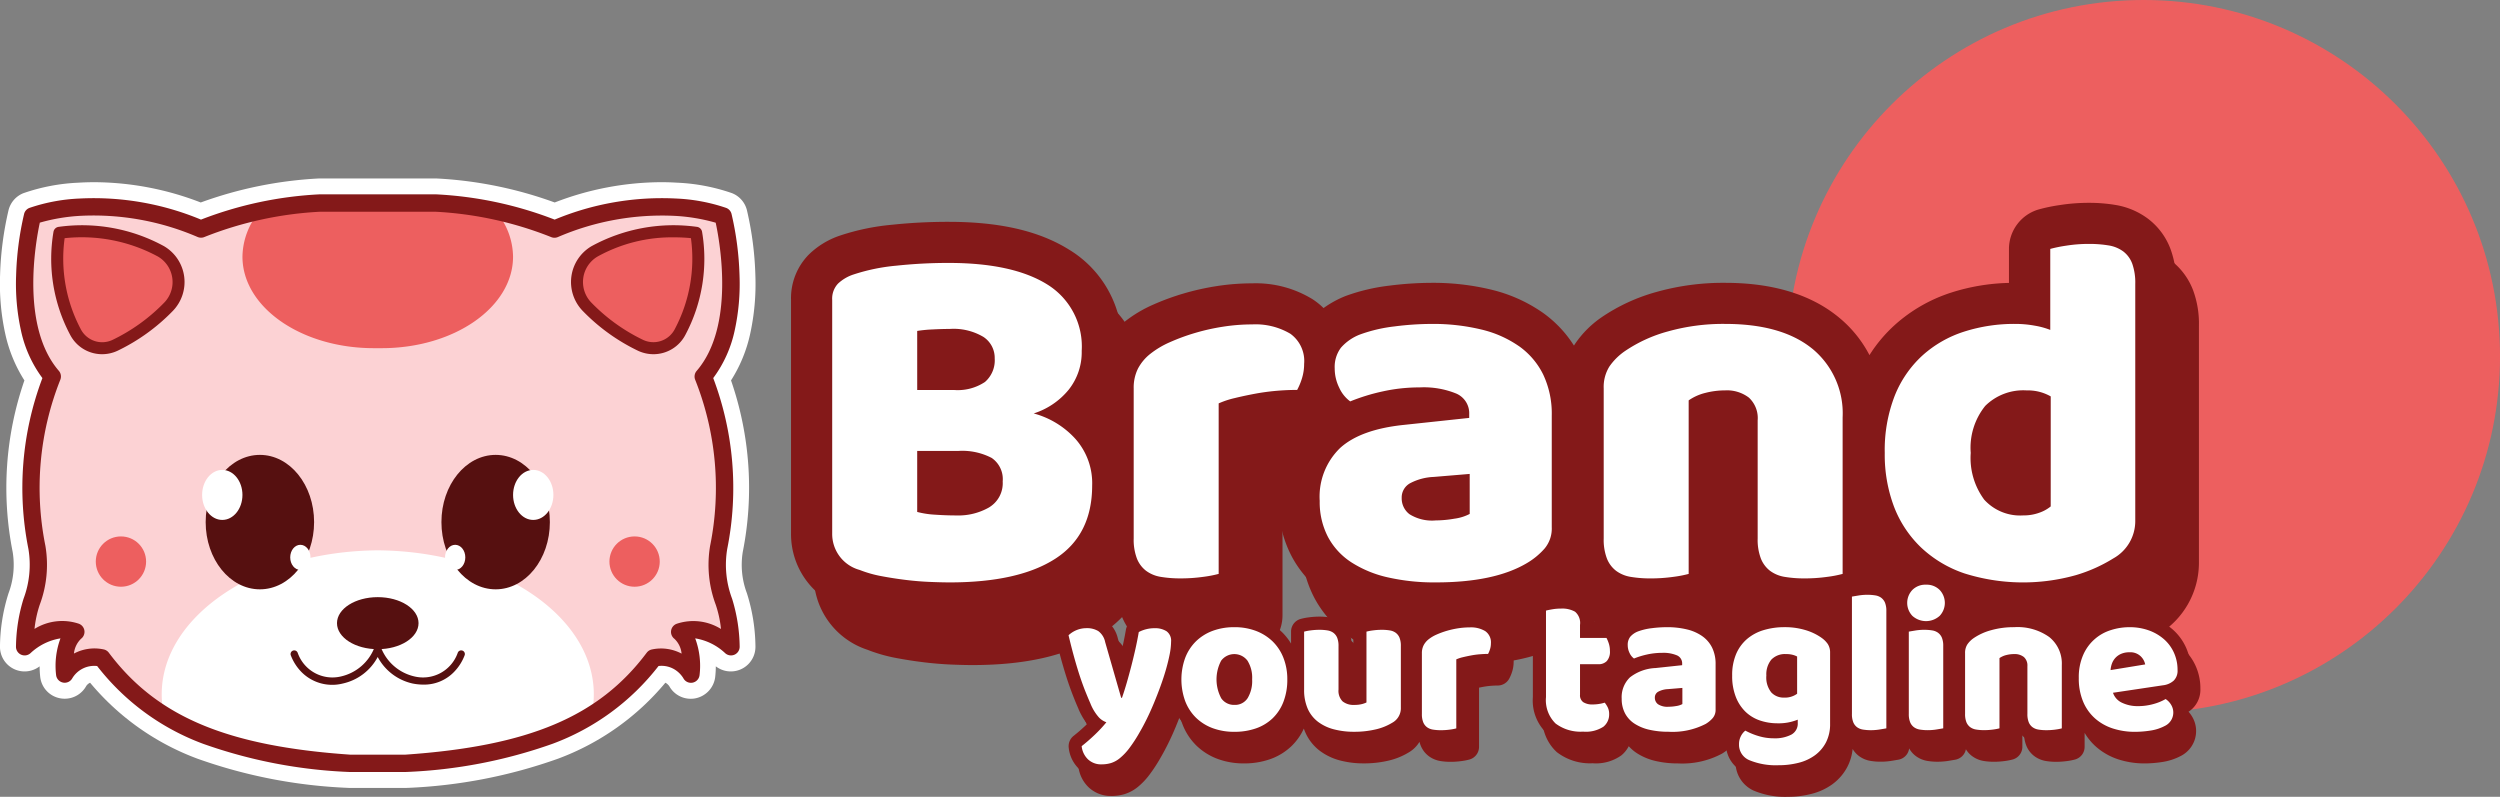 <svg xmlns="http://www.w3.org/2000/svg" width="255" height="81.273" viewBox="0 0 255 81.273">
  <rect x="0" y="0" width="255" height="81.273" fill="#808080" stroke="none"/>
  <g id="logo" transform="translate(-318.735 -1898.745)">
    <circle id="Ellipse_1" data-name="Ellipse 1" cx="36.349" cy="36.349" r="36.349" transform="translate(501.038 1898.745)" fill="#ed5f5f"/>
    <g id="Groupe_20" data-name="Groupe 20" transform="translate(318.735 1916.94)">
      <path id="Tracé_1" data-name="Tracé 1" d="M354.417,2117.691c-.058,0-.116,0-.173-.006a52.044,52.044,0,0,1-15.371-2.978,26.037,26.037,0,0,1-10.949-7.748.96.96,0,0,0-.391.332,2.506,2.506,0,0,1-2.2,1.3,2.537,2.537,0,0,1-.459-.042,2.5,2.5,0,0,1-2.035-2.17,10.047,10.047,0,0,1-.063-1.091,2.512,2.512,0,0,1-4.043-2.009,18.526,18.526,0,0,1,.87-5.44,8.211,8.211,0,0,0,.422-4.232,33.506,33.506,0,0,1,1.2-17.483,14.629,14.629,0,0,1-1.949-4.73,23.846,23.846,0,0,1-.534-6,33.1,33.1,0,0,1,.869-6.657,2.519,2.519,0,0,1,1.51-1.71,19.621,19.621,0,0,1,5.618-1.071c.529-.033,1.072-.05,1.616-.05a30.382,30.382,0,0,1,10.855,2.069,41.326,41.326,0,0,1,12.074-2.45l.093,0h11.771l.091,0a41.323,41.323,0,0,1,12.076,2.45,30.378,30.378,0,0,1,10.854-2.07c.544,0,1.089.017,1.617.05a19.635,19.635,0,0,1,5.618,1.071,2.519,2.519,0,0,1,1.511,1.711,33.181,33.181,0,0,1,.868,6.656,23.859,23.859,0,0,1-.534,6,14.627,14.627,0,0,1-1.949,4.73,33.5,33.5,0,0,1,1.2,17.483,8.211,8.211,0,0,0,.421,4.232,18.563,18.563,0,0,1,.87,5.44,2.511,2.511,0,0,1-2.511,2.53h0a2.5,2.5,0,0,1-1.532-.521,10.019,10.019,0,0,1-.063,1.091,2.531,2.531,0,0,1-2.054,2.181,2.565,2.565,0,0,1-.44.038,2.491,2.491,0,0,1-2.188-1.284,1.2,1.2,0,0,0-.264-.271.915.915,0,0,0-.135-.083,26.037,26.037,0,0,1-10.951,7.75,52.045,52.045,0,0,1-15.371,2.978c-.057,0-.115.006-.173.006Z" transform="translate(-318.735 -2055.517)" fill="#fff"/>
      <g id="Groupe_19" data-name="Groupe 19" transform="translate(1.627 1.627)">
        <g id="Groupe_1" data-name="Groupe 1" transform="translate(0.884 0.884)">
          <path id="Tracé_2" data-name="Tracé 2" d="M373.544,2134.308c-11-.759-19.6-3.161-25.288-10.748a3.518,3.518,0,0,0-3.793,1.644s-.379-3.161,1.138-4.3c-2.655-1.011-5.226,1.518-5.226,1.518a16.446,16.446,0,0,1,.716-4.593,10.7,10.7,0,0,0,.538-5.531,31,31,0,0,1,1.57-17.44c-4.8-5.563-2.023-16.374-2.023-16.374s7.207-2.845,17.2,1.327a37.718,37.718,0,0,1,12.138-2.655h11.771a37.717,37.717,0,0,1,12.138,2.655c9.989-4.173,17.2-1.327,17.2-1.327s2.782,10.811-2.023,16.374a31,31,0,0,1,1.57,17.44,10.7,10.7,0,0,0,.538,5.531,16.447,16.447,0,0,1,.716,4.593s-2.571-2.529-5.227-1.518c1.517,1.138,1.138,4.3,1.138,4.3a3.518,3.518,0,0,0-3.793-1.644c-5.69,7.587-14.288,9.989-25.288,10.748Z" transform="translate(-340.374 -2077.156)" fill="#fcd2d4"/>
        </g>
        <g id="Groupe_2" data-name="Groupe 2" transform="translate(23.104 0.884)">
          <path id="Tracé_3" data-name="Tracé 3" d="M539.747,2077.156a41.735,41.735,0,0,0-6.107.788,7.279,7.279,0,0,0-1.808,4.685c0,5.155,6,9.335,13.4,9.335q.2,0,.4,0t.4,0c7.4,0,13.4-4.179,13.4-9.335a7.278,7.278,0,0,0-1.808-4.685,41.731,41.731,0,0,0-6.107-.788Z" transform="translate(-531.832 -2077.156)" fill="#ed5f5f"/>
        </g>
        <g id="Groupe_3" data-name="Groupe 3" transform="translate(14.868 36.31)">
          <path id="Tracé_4" data-name="Tracé 4" d="M482.9,2382.4c-12.195.092-22.037,6.632-22.037,14.687a9.859,9.859,0,0,0,.225,2.089c5.1,3.155,11.475,4.433,18.961,4.949h5.7c7.486-.516,13.859-1.795,18.961-4.949a9.859,9.859,0,0,0,.226-2.089C504.938,2389.03,495.1,2382.49,482.9,2382.4Z" transform="translate(-460.863 -2382.398)" fill="#fff"/>
        </g>
        <g id="Groupe_4" data-name="Groupe 4">
          <path id="Tracé_5" data-name="Tracé 5" d="M372.513,2128.459h-5.7l-.061,0a50.5,50.5,0,0,1-14.895-2.871,24.387,24.387,0,0,1-10.818-7.936,2.61,2.61,0,0,0-2.527,1.234.884.884,0,0,1-1.659-.308,8.041,8.041,0,0,1,.445-3.747,5.8,5.8,0,0,0-3.038,1.491.885.885,0,0,1-1.5-.639,17.182,17.182,0,0,1,.77-4.891,9.841,9.841,0,0,0,.5-5.074,31.7,31.7,0,0,1,1.426-17.438,12.478,12.478,0,0,1-2.19-4.861,22.237,22.237,0,0,1-.493-5.591,31.3,31.3,0,0,1,.818-6.3.884.884,0,0,1,.532-.6,18.147,18.147,0,0,1,5.122-.961,28.458,28.458,0,0,1,12.386,2.15,38.7,38.7,0,0,1,12.118-2.578h11.837a38.7,38.7,0,0,1,12.118,2.578,28.451,28.451,0,0,1,12.386-2.15,18.149,18.149,0,0,1,5.122.961.884.884,0,0,1,.532.6,31.31,31.31,0,0,1,.818,6.3,22.224,22.224,0,0,1-.493,5.591,12.478,12.478,0,0,1-2.19,4.861,31.7,31.7,0,0,1,1.426,17.438,9.841,9.841,0,0,0,.5,5.074,17.183,17.183,0,0,1,.771,4.891.884.884,0,0,1-1.5.637,5.8,5.8,0,0,0-3.036-1.49,8.041,8.041,0,0,1,.446,3.747.888.888,0,0,1-.721.773.874.874,0,0,1-.936-.461,2.732,2.732,0,0,0-.71-.766,2.563,2.563,0,0,0-1.818-.473,24.384,24.384,0,0,1-10.818,7.936,50.5,50.5,0,0,1-14.895,2.871Zm-5.672-1.768h5.641c12.6-.873,19.73-3.885,24.612-10.394a.882.882,0,0,1,.542-.338,4.46,4.46,0,0,1,3.017.428,2.4,2.4,0,0,0-.727-1.508.884.884,0,0,1,.216-1.533,5.339,5.339,0,0,1,4.529.527,11.356,11.356,0,0,0-.534-2.472,11.61,11.61,0,0,1-.579-5.988,29.841,29.841,0,0,0-1.516-16.951.884.884,0,0,1,.148-.914c3.9-4.521,2.385-13.045,1.941-15.115a18.674,18.674,0,0,0-4.239-.7,26.82,26.82,0,0,0-11.865,2.167.885.885,0,0,1-.705-.01,36.991,36.991,0,0,0-11.792-2.577H363.8A37,37,0,0,0,352,2073.884a.885.885,0,0,1-.705.01,26.819,26.819,0,0,0-11.865-2.167,18.692,18.692,0,0,0-4.239.7c-.444,2.071-1.963,10.595,1.941,15.115a.884.884,0,0,1,.148.914,29.842,29.842,0,0,0-1.516,16.951,11.611,11.611,0,0,1-.579,5.988,11.355,11.355,0,0,0-.535,2.472,5.339,5.339,0,0,1,4.53-.527.884.884,0,0,1,.216,1.533,2.423,2.423,0,0,0-.724,1.507,4.459,4.459,0,0,1,3.014-.427.883.883,0,0,1,.542.338C347.112,2122.806,354.243,2125.818,366.842,2126.691Z" transform="translate(-332.757 -2069.539)" fill="#841919"/>
        </g>
        <g id="Groupe_5" data-name="Groupe 5" transform="translate(4.194 3.771)">
          <path id="Tracé_6" data-name="Tracé 6" d="M369.137,2102.183a16.96,16.96,0,0,1,10.357,1.892,3.625,3.625,0,0,1,.744,5.678,19.161,19.161,0,0,1-5.427,3.9,3.076,3.076,0,0,1-4.046-1.371A15.921,15.921,0,0,1,369.137,2102.183Z" transform="translate(-368.898 -2102.03)" fill="#ed5f5f"/>
        </g>
        <g id="Groupe_6" data-name="Groupe 6" transform="translate(57.226 3.771)">
          <path id="Tracé_7" data-name="Tracé 7" d="M837.986,2102.183a16.96,16.96,0,0,0-10.357,1.892,3.625,3.625,0,0,0-.744,5.678,19.161,19.161,0,0,0,5.427,3.9,3.076,3.076,0,0,0,4.046-1.371A15.921,15.921,0,0,0,837.986,2102.183Z" transform="translate(-825.835 -2102.03)" fill="#ed5f5f"/>
        </g>
        <g id="Groupe_7" data-name="Groupe 7" transform="translate(3.581 3.154)">
          <path id="Tracé_8" data-name="Tracé 8" d="M368.821,2109.866a3.67,3.67,0,0,1-3.27-2,16.491,16.491,0,0,1-1.687-10.492.612.612,0,0,1,.5-.494,17.423,17.423,0,0,1,10.771,1.966,4.237,4.237,0,0,1,.869,6.637,19.753,19.753,0,0,1-5.6,4.028A3.714,3.714,0,0,1,368.821,2109.866ZM365,2098.032a15.351,15.351,0,0,0,1.643,9.274,2.456,2.456,0,0,0,3.241,1.1,18.538,18.538,0,0,0,5.253-3.781,3.013,3.013,0,0,0-.619-4.72A16.339,16.339,0,0,0,365,2098.032Z" transform="translate(-363.615 -2096.713)" fill="#841919"/>
        </g>
        <g id="Groupe_8" data-name="Groupe 8" transform="translate(56.613 3.154)">
          <path id="Tracé_9" data-name="Tracé 9" d="M828.968,2109.867a3.711,3.711,0,0,1-1.58-.355,19.757,19.757,0,0,1-5.6-4.028,4.237,4.237,0,0,1,.869-6.637,17.43,17.43,0,0,1,10.771-1.967.613.613,0,0,1,.5.494,16.493,16.493,0,0,1-1.687,10.492A3.671,3.671,0,0,1,828.968,2109.867Zm2.114-11.92a15.629,15.629,0,0,0-7.807,1.955,3.012,3.012,0,0,0-.62,4.72,18.525,18.525,0,0,0,5.253,3.781,2.456,2.456,0,0,0,3.241-1.1,15.35,15.35,0,0,0,1.644-9.274A16.615,16.615,0,0,0,831.082,2097.948Z" transform="translate(-820.558 -2096.714)" fill="#841919"/>
        </g>
        <g id="Groupe_9" data-name="Groupe 9" transform="translate(28.014 46.022)">
          <path id="Tracé_10" data-name="Tracé 10" d="M587.693,2470.067a5.744,5.744,0,0,1-1.1-.11,5.337,5.337,0,0,1-3.571-2.709,5.336,5.336,0,0,1-3.571,2.709,4.41,4.41,0,0,1-4.184-1.153,4.92,4.92,0,0,1-1.117-1.744.374.374,0,0,1,.71-.235,3.752,3.752,0,0,0,4.449,2.4,4.8,4.8,0,0,0,3.376-2.931.374.374,0,0,1,.674,0,4.8,4.8,0,0,0,3.376,2.931,3.752,3.752,0,0,0,4.449-2.4.374.374,0,0,1,.71.235,4.921,4.921,0,0,1-1.117,1.744A4.239,4.239,0,0,1,587.693,2470.067Z" transform="translate(-574.136 -2466.08)" fill="#561010"/>
        </g>
        <g id="Groupe_10" data-name="Groupe 10" transform="translate(32.746 41.087)">
          <ellipse id="Ellipse_2" data-name="Ellipse 2" cx="4.159" cy="2.654" rx="4.159" ry="2.654" fill="#561010"/>
        </g>
        <g id="Groupe_11" data-name="Groupe 11" transform="translate(19.351 26.576)">
          <ellipse id="Ellipse_3" data-name="Ellipse 3" cx="5.53" cy="6.857" rx="5.53" ry="6.857" fill="#561010"/>
        </g>
        <g id="Groupe_12" data-name="Groupe 12" transform="translate(43.399 26.576)">
          <ellipse id="Ellipse_4" data-name="Ellipse 4" cx="5.53" cy="6.857" rx="5.53" ry="6.857" fill="#561010"/>
        </g>
        <g id="Groupe_13" data-name="Groupe 13" transform="translate(18.989 28.109)">
          <ellipse id="Ellipse_5" data-name="Ellipse 5" cx="2.057" cy="2.551" rx="2.057" ry="2.551" fill="#fff"/>
        </g>
        <g id="Groupe_14" data-name="Groupe 14" transform="translate(50.706 28.109)">
          <ellipse id="Ellipse_6" data-name="Ellipse 6" cx="2.057" cy="2.551" rx="2.057" ry="2.551" fill="#fff"/>
        </g>
        <g id="Groupe_15" data-name="Groupe 15" transform="translate(27.975 35.748)">
          <ellipse id="Ellipse_7" data-name="Ellipse 7" cx="1.035" cy="1.283" rx="1.035" ry="1.283" fill="#fff"/>
        </g>
        <g id="Groupe_16" data-name="Groupe 16" transform="translate(43.765 35.748)">
          <ellipse id="Ellipse_8" data-name="Ellipse 8" cx="1.035" cy="1.283" rx="1.035" ry="1.283" fill="#fff"/>
        </g>
        <g id="Groupe_17" data-name="Groupe 17" transform="translate(8.143 34.893)">
          <circle id="Ellipse_9" data-name="Ellipse 9" cx="2.566" cy="2.566" r="2.566" fill="#ed5f5f"/>
        </g>
        <g id="Groupe_18" data-name="Groupe 18" transform="translate(60.535 34.893)">
          <circle id="Ellipse_10" data-name="Ellipse 10" cx="2.566" cy="2.566" r="2.566" fill="#ed5f5f"/>
        </g>
      </g>
    </g>
    <g id="Groupe_23" data-name="Groupe 23" transform="translate(399.423 1919.427)">
      <g id="Groupe_21" data-name="Groupe 21">
        <path id="Tracé_11" data-name="Tracé 11" d="M1139.6,2119.874a22.19,22.19,0,0,1-7.326-1.153,16.276,16.276,0,0,1-5.956-3.583q-.462-.442-.883-.918v.591a4.2,4.2,0,0,1-2.99,4.019,15.249,15.249,0,0,1-2.232.442,20.646,20.646,0,0,1-2.85.194,16.226,16.226,0,0,1-2.724-.214,7.586,7.586,0,0,1-3.312-1.391,6.934,6.934,0,0,1-1.753-1.925,4.2,4.2,0,0,1-2.837,2.894,15.242,15.242,0,0,1-2.232.442,20.64,20.64,0,0,1-2.849.194,16.231,16.231,0,0,1-2.725-.214,7.592,7.592,0,0,1-3.312-1.39,7,7,0,0,1-2.041-2.435,11.709,11.709,0,0,1-2.361,1.86c-2.9,1.741-6.662,2.587-11.493,2.587a25.631,25.631,0,0,1-5.83-.621,15.75,15.75,0,0,1-5.066-2.107,11.193,11.193,0,0,1-3.8-4.138,11.869,11.869,0,0,1-1.333-5.643,11.494,11.494,0,0,1,2.207-7.138q-.152.011-.307.011c-.582,0-1.193.029-1.814.085s-1.21.14-1.79.25l-.207.04v14.2a4.2,4.2,0,0,1-2.99,4.019,15.252,15.252,0,0,1-2.232.442,20.64,20.64,0,0,1-2.849.194,16.23,16.23,0,0,1-2.725-.214,7.592,7.592,0,0,1-3.312-1.39,7.072,7.072,0,0,1-2.254-2.885,12.667,12.667,0,0,1-2.209,1.8c-3.223,2.082-7.5,3.094-13.064,3.094-.631,0-1.357-.018-2.22-.055-.894-.039-1.819-.117-2.753-.231-.917-.112-1.837-.255-2.737-.423a16.224,16.224,0,0,1-3-.854,7.948,7.948,0,0,1-5.472-7.631v-23.818a6.34,6.34,0,0,1,1.816-4.625,8.341,8.341,0,0,1,3.186-1.937,23.377,23.377,0,0,1,5.271-1.1,54.5,54.5,0,0,1,5.806-.3c5.2,0,9.212.925,12.266,2.828a11.221,11.221,0,0,1,5.264,7.717q.183-.165.377-.323a13.245,13.245,0,0,1,2.949-1.773,25.224,25.224,0,0,1,3.093-1.135,26.178,26.178,0,0,1,3.407-.761,23.543,23.543,0,0,1,3.6-.279,11.049,11.049,0,0,1,6.188,1.637,7.3,7.3,0,0,1,1.094.885,10.493,10.493,0,0,1,2.1-1.171q.074-.031.149-.06a19.572,19.572,0,0,1,4.452-1.055,34.748,34.748,0,0,1,4.328-.288,25.227,25.227,0,0,1,6.03.684,15.476,15.476,0,0,1,5.309,2.367,11.9,11.9,0,0,1,3.173,3.35q.07-.112.143-.22a10.378,10.378,0,0,1,2.668-2.663,18.824,18.824,0,0,1,5.6-2.586,25.121,25.121,0,0,1,7.013-.932c4.811,0,8.687,1.165,11.518,3.462a12.281,12.281,0,0,1,3.2,3.911,14.752,14.752,0,0,1,2.589-3.08,15.848,15.848,0,0,1,5.74-3.295,20.8,20.8,0,0,1,5.9-.99v-3.463a4.2,4.2,0,0,1,2.989-4.018,17,17,0,0,1,2.177-.456,18.889,18.889,0,0,1,2.957-.231,16.23,16.23,0,0,1,2.723.213,7.6,7.6,0,0,1,3.313,1.391,6.912,6.912,0,0,1,2.313,3.091,9.814,9.814,0,0,1,.589,3.581v24.175a8.54,8.54,0,0,1-4.165,7.35,19.508,19.508,0,0,1-4.839,2.185A22.252,22.252,0,0,1,1139.6,2119.874Z" transform="translate(-1013.97 -2076.954)" fill="#841919"/>
        <path id="Tracé_12" data-name="Tracé 12" d="M1159.513,2156.383a22.187,22.187,0,0,1-7.326-1.153,16.272,16.272,0,0,1-5.956-3.583q-.462-.442-.883-.918v.592a4.2,4.2,0,0,1-2.99,4.019,15.2,15.2,0,0,1-2.232.442,20.644,20.644,0,0,1-2.849.194,16.2,16.2,0,0,1-2.724-.214,7.593,7.593,0,0,1-3.312-1.391,6.944,6.944,0,0,1-1.753-1.925,4.2,4.2,0,0,1-2.837,2.893,15.275,15.275,0,0,1-2.232.443,20.718,20.718,0,0,1-2.849.193,16.2,16.2,0,0,1-2.725-.214,7.6,7.6,0,0,1-3.312-1.39,7,7,0,0,1-2.04-2.435,11.7,11.7,0,0,1-2.361,1.859c-2.9,1.741-6.662,2.587-11.493,2.587a25.628,25.628,0,0,1-5.83-.621,15.751,15.751,0,0,1-5.066-2.107,11.19,11.19,0,0,1-3.8-4.138,11.872,11.872,0,0,1-1.333-5.643,11.493,11.493,0,0,1,2.207-7.138q-.152.011-.306.011c-.582,0-1.193.028-1.815.085-.607.056-1.21.14-1.79.25l-.207.04v14.2a4.2,4.2,0,0,1-2.99,4.019,15.274,15.274,0,0,1-2.232.443,20.715,20.715,0,0,1-2.849.193,16.2,16.2,0,0,1-2.724-.214,7.6,7.6,0,0,1-3.312-1.39,7.073,7.073,0,0,1-2.254-2.885,12.651,12.651,0,0,1-2.209,1.8c-3.223,2.082-7.5,3.094-13.064,3.094-.631,0-1.357-.018-2.22-.055-.894-.039-1.819-.117-2.753-.231-.916-.112-1.837-.254-2.737-.423a16.227,16.227,0,0,1-3-.854,7.948,7.948,0,0,1-5.472-7.63v-23.818a6.339,6.339,0,0,1,1.816-4.624,8.34,8.34,0,0,1,3.186-1.937,23.4,23.4,0,0,1,5.271-1.1,54.5,54.5,0,0,1,5.806-.3c5.2,0,9.211.925,12.266,2.828a11.22,11.22,0,0,1,5.265,7.717q.183-.165.377-.323a13.238,13.238,0,0,1,2.949-1.773,25.138,25.138,0,0,1,3.093-1.135,26.191,26.191,0,0,1,3.407-.761,23.543,23.543,0,0,1,3.6-.279,11.049,11.049,0,0,1,6.188,1.638,7.285,7.285,0,0,1,1.094.885,10.5,10.5,0,0,1,2.1-1.171c.049-.021.1-.041.149-.06a19.608,19.608,0,0,1,4.452-1.055,34.7,34.7,0,0,1,4.328-.288,25.229,25.229,0,0,1,6.03.684,15.477,15.477,0,0,1,5.309,2.367,11.908,11.908,0,0,1,3.174,3.35q.069-.111.143-.22a10.38,10.38,0,0,1,2.668-2.663,18.817,18.817,0,0,1,5.6-2.585,25.114,25.114,0,0,1,7.013-.932c4.811,0,8.686,1.165,11.518,3.462a12.281,12.281,0,0,1,3.2,3.911,14.766,14.766,0,0,1,2.589-3.08,15.856,15.856,0,0,1,5.74-3.295,20.8,20.8,0,0,1,5.9-.99v-3.463a4.2,4.2,0,0,1,2.989-4.019,17.044,17.044,0,0,1,2.177-.456,18.89,18.89,0,0,1,2.957-.231,16.253,16.253,0,0,1,2.723.213,7.594,7.594,0,0,1,3.313,1.391,6.913,6.913,0,0,1,2.313,3.09,9.815,9.815,0,0,1,.589,3.581v24.175a8.54,8.54,0,0,1-4.165,7.351,19.507,19.507,0,0,1-4.84,2.185A22.252,22.252,0,0,1,1159.513,2156.383Z" transform="translate(-1031.572 -2109.226)" fill="#841919"/>
        <path id="Tracé_13" data-name="Tracé 13" d="M1070.675,2130.4a7.575,7.575,0,0,0,3.57-2.423,6.134,6.134,0,0,0,1.326-3.953,7.429,7.429,0,0,0-3.519-6.783q-3.519-2.192-10.048-2.193a50.058,50.058,0,0,0-5.355.281,19.525,19.525,0,0,0-4.335.892,4.2,4.2,0,0,0-1.607.944,2.241,2.241,0,0,0-.586,1.657v23.818a3.8,3.8,0,0,0,2.8,3.723,11.97,11.97,0,0,0,2.244.637q1.224.23,2.474.383t2.423.2q1.173.05,2.04.051,7.038,0,10.787-2.423t3.749-7.472a6.8,6.8,0,0,0-1.708-4.743A8.837,8.837,0,0,0,1070.675,2130.4Zm-11.884-8.415a13.041,13.041,0,0,1,1.556-.153q.995-.051,1.76-.051a5.952,5.952,0,0,1,3.443.816,2.559,2.559,0,0,1,1.147,2.193,2.92,2.92,0,0,1-.994,2.4,5.013,5.013,0,0,1-3.188.816h-3.723Zm7.37,17.978a6.315,6.315,0,0,1-3.392.841q-1.021,0-2.142-.076a9.1,9.1,0,0,1-1.836-.281v-6.222h4.182a6.481,6.481,0,0,1,3.417.714,2.622,2.622,0,0,1,1.122,2.4A2.873,2.873,0,0,1,1066.161,2139.959Zm30.677-17.7a6.955,6.955,0,0,0-3.876-.944,19.253,19.253,0,0,0-2.958.23,21.782,21.782,0,0,0-2.856.637,20.749,20.749,0,0,0-2.575.944,9.005,9.005,0,0,0-2.015,1.2,4.723,4.723,0,0,0-1.25,1.5,4.349,4.349,0,0,0-.434,2.015v15.3a5.4,5.4,0,0,0,.332,2.065,2.937,2.937,0,0,0,.944,1.25,3.432,3.432,0,0,0,1.5.612,11.982,11.982,0,0,0,2.014.153,16.411,16.411,0,0,0,2.27-.153,11.841,11.841,0,0,0,1.607-.306v-17.391a8.837,8.837,0,0,1,1.606-.535q.943-.23,2.015-.434t2.193-.306q1.121-.1,2.193-.1a6.418,6.418,0,0,0,.51-1.25,4.926,4.926,0,0,0,.2-1.4A3.424,3.424,0,0,0,1096.839,2122.261Zm23.333,1.275a11.254,11.254,0,0,0-3.876-1.708,20.949,20.949,0,0,0-5.023-.561,30.338,30.338,0,0,0-3.8.255,15.361,15.361,0,0,0-3.494.816,4.935,4.935,0,0,0-1.963,1.352,3.27,3.27,0,0,0-.638,2.116,4.431,4.431,0,0,0,.459,1.964,3.526,3.526,0,0,0,1.122,1.4,20.074,20.074,0,0,1,3.315-1.02,17.345,17.345,0,0,1,3.774-.408,8.755,8.755,0,0,1,3.749.638,2.187,2.187,0,0,1,1.3,2.117v.357l-6.681.714q-4.387.458-6.477,2.346a6.905,6.905,0,0,0-2.091,5.406,7.7,7.7,0,0,0,.842,3.672,7.015,7.015,0,0,0,2.4,2.6,11.532,11.532,0,0,0,3.723,1.53,21.352,21.352,0,0,0,4.871.51q6.017,0,9.333-1.989a7.38,7.38,0,0,0,1.76-1.454,3.165,3.165,0,0,0,.74-2.168V2130.6a9.311,9.311,0,0,0-.867-4.156A7.714,7.714,0,0,0,1120.172,2123.536Zm-5.024,17.111a4.663,4.663,0,0,1-1.556.485,11.4,11.4,0,0,1-1.912.178,4.324,4.324,0,0,1-2.678-.637,2.027,2.027,0,0,1-.791-1.657,1.649,1.649,0,0,1,.918-1.53,5.663,5.663,0,0,1,2.346-.612l3.672-.306Zm67.577-25.526a2.771,2.771,0,0,0-.918-1.25,3.43,3.43,0,0,0-1.5-.612,12,12,0,0,0-2.015-.153,14.618,14.618,0,0,0-2.295.178,13.981,13.981,0,0,0-1.632.332v8.262a7.992,7.992,0,0,0-1.581-.433,10.97,10.97,0,0,0-1.989-.179,16.765,16.765,0,0,0-5.228.791,11.632,11.632,0,0,0-4.233,2.423,11.156,11.156,0,0,0-2.831,4.105,15.252,15.252,0,0,0-1.02,5.84,15,15,0,0,0,.944,5.483,11.4,11.4,0,0,0,2.754,4.157,12.064,12.064,0,0,0,4.437,2.652,19.9,19.9,0,0,0,11.348.178,15.538,15.538,0,0,0,3.825-1.708,4.352,4.352,0,0,0,2.244-3.825v-24.175A5.832,5.832,0,0,0,1182.725,2115.121Zm-8.314,24.761a3.766,3.766,0,0,1-1.147.637,4.639,4.639,0,0,1-1.657.28,4.95,4.95,0,0,1-3.978-1.606,7.154,7.154,0,0,1-1.377-4.769,6.8,6.8,0,0,1,1.479-4.794,5.514,5.514,0,0,1,4.233-1.581,4.672,4.672,0,0,1,2.448.612Zm-24.327-16.091q-3.111-2.525-8.875-2.525a20.845,20.845,0,0,0-5.839.765,14.6,14.6,0,0,0-4.361,1.989,6.187,6.187,0,0,0-1.606,1.581,3.928,3.928,0,0,0-.587,2.244v15.3a5.4,5.4,0,0,0,.332,2.065,2.937,2.937,0,0,0,.944,1.25,3.432,3.432,0,0,0,1.5.612,11.98,11.98,0,0,0,2.014.153,16.416,16.416,0,0,0,2.27-.153,11.835,11.835,0,0,0,1.606-.306v-17.7a5.1,5.1,0,0,1,1.708-.765,8.092,8.092,0,0,1,2.014-.255,3.688,3.688,0,0,1,2.423.74,2.847,2.847,0,0,1,.893,2.321v12.037a5.4,5.4,0,0,0,.332,2.065,2.937,2.937,0,0,0,.943,1.25,3.432,3.432,0,0,0,1.5.612,11.985,11.985,0,0,0,2.015.153,16.416,16.416,0,0,0,2.27-.153,11.835,11.835,0,0,0,1.606-.306V2130.8A8.533,8.533,0,0,0,1150.084,2123.791Z" transform="translate(-1045.925 -2108.911)" fill="#fff"/>
      </g>
      <g id="Groupe_22" data-name="Groupe 22" transform="translate(26.969 37.619)">
        <path id="Tracé_14" data-name="Tracé 14" d="M1320.093,2422.18a8.252,8.252,0,0,1-3.522-.633,3.152,3.152,0,0,1-1.482-4.327,3.07,3.07,0,0,1,.693-.879,5.214,5.214,0,0,1-.778-.963,2.577,2.577,0,0,1-.624,1.548,4.345,4.345,0,0,1-1.029.853,8.57,8.57,0,0,1-4.466,1,10.015,10.015,0,0,1-2.277-.242,6.01,6.01,0,0,1-1.935-.8,4.292,4.292,0,0,1-.837-.714,2.982,2.982,0,0,1-.746.928,4.442,4.442,0,0,1-2.936.81,5.521,5.521,0,0,1-3.659-1.14,4.591,4.591,0,0,1-1.457-3.707v-8.834a1.338,1.338,0,0,1,.985-1.291c.193-.053.447-.106.778-.162a6.7,6.7,0,0,1,1.123-.092,3.888,3.888,0,0,1,2.129.527,2.7,2.7,0,0,1,1.128,2.467h1.366a1.338,1.338,0,0,1,1.172.693,2.374,2.374,0,0,1,.212-.31,3.311,3.311,0,0,1,1.314-.939l.048-.019a7.567,7.567,0,0,1,1.72-.406,13.7,13.7,0,0,1,1.706-.114,9.86,9.86,0,0,1,2.354.266,5.906,5.906,0,0,1,2.026.9,4.461,4.461,0,0,1,1.423,1.673q.093.189.169.389a5.443,5.443,0,0,1,1.322-1.7,6.022,6.022,0,0,1,2.172-1.171,8.664,8.664,0,0,1,2.527-.357,8.534,8.534,0,0,1,2.534.36,7.01,7.01,0,0,1,2,.96,3.854,3.854,0,0,1,.984.98l.021.032v-4.112a1.337,1.337,0,0,1,1.1-1.316q.234-.043.693-.117a6.913,6.913,0,0,1,1.114-.09,6.228,6.228,0,0,1,1.042.081,2.718,2.718,0,0,1,1.185.5,2.453,2.453,0,0,1,.622.685,3.127,3.127,0,0,1,.789-1.357,3.41,3.41,0,0,1,4.7,0,3.259,3.259,0,0,1,0,4.516,2.589,2.589,0,0,1,.506.785,2.89,2.89,0,0,1,.172.579c.027-.047.057-.094.087-.139a3.847,3.847,0,0,1,.991-.987,7.257,7.257,0,0,1,2.158-.993,9.8,9.8,0,0,1,2.738-.363,6.871,6.871,0,0,1,4.435,1.321,4.6,4.6,0,0,1,1.471,2.1,5.9,5.9,0,0,1,1.41-1.863,6.015,6.015,0,0,1,2.12-1.194,7.518,7.518,0,0,1,2.309-.364,7.094,7.094,0,0,1,2.454.412,6.145,6.145,0,0,1,1.975,1.164,5.393,5.393,0,0,1,1.344,1.835,5.589,5.589,0,0,1,.479,2.3,2.708,2.708,0,0,1-.81,2.044,2.831,2.831,0,0,1-.4.314,3.273,3.273,0,0,1,.35.473,2.852,2.852,0,0,1-1.161,4.051,5.931,5.931,0,0,1-1.908.612,11.825,11.825,0,0,1-1.747.139,8.6,8.6,0,0,1-2.676-.406,6.475,6.475,0,0,1-2.285-1.289,5.892,5.892,0,0,1-1.174-1.423v1.43a1.338,1.338,0,0,1-.954,1.282,5.927,5.927,0,0,1-.849.167,8.027,8.027,0,0,1-1.1.075,6.2,6.2,0,0,1-1.042-.081,2.713,2.713,0,0,1-1.185-.5,2.513,2.513,0,0,1-.813-1.06,3.448,3.448,0,0,1-.238-1.352v-4.772h0c-.057,0-.113,0-.169.008v6.23a1.337,1.337,0,0,1-.954,1.281,5.841,5.841,0,0,1-.848.167,8.033,8.033,0,0,1-1.1.075,6.2,6.2,0,0,1-1.042-.081,2.714,2.714,0,0,1-1.186-.5,2.455,2.455,0,0,1-.628-.7,1.339,1.339,0,0,1-1.077,1.066q-.235.042-.692.117a6.975,6.975,0,0,1-1.114.09,6.2,6.2,0,0,1-1.042-.081,2.717,2.717,0,0,1-1.186-.5,2.469,2.469,0,0,1-.677-.779,1.337,1.337,0,0,1-1.09,1.149q-.235.042-.692.117a6.978,6.978,0,0,1-1.114.09,6.2,6.2,0,0,1-1.042-.081,2.713,2.713,0,0,1-1.186-.5,2.451,2.451,0,0,1-.641-.717,5.072,5.072,0,0,1-.526,1.8,5.145,5.145,0,0,1-1.517,1.78,6.145,6.145,0,0,1-2.133.994A9.564,9.564,0,0,1,1320.093,2422.18Zm-18.912-8.869a2.791,2.791,0,0,0,.4-.035,2.2,2.2,0,0,0,.362-.081,1.338,1.338,0,0,1,.886.013,3.843,3.843,0,0,1,1.222-2.318q.084-.075.172-.147a2.693,2.693,0,0,1-.225-.268,2.233,2.233,0,0,1-.469.693,2.473,2.473,0,0,1-1.8.712h-.541Zm19.473-2.451a.5.5,0,0,0-.3.107,1.2,1.2,0,0,0-.167.73,1.469,1.469,0,0,0,.134.8.381.381,0,0,0,.324.114h0Zm11.779-4.581q.035-.036.073-.069c-.025-.033-.049-.068-.073-.1Zm-81.365,15.818a3.286,3.286,0,0,1-2.331-.889,3.483,3.483,0,0,1-1.04-2.141,1.337,1.337,0,0,1,.5-1.219c.4-.315.814-.671,1.222-1.06l.157-.152a7.148,7.148,0,0,1-.887-1.539l0-.01c-.155-.351-.324-.753-.5-1.2s-.369-.961-.563-1.538-.394-1.23-.6-1.955-.421-1.565-.643-2.5a1.338,1.338,0,0,1,.356-1.257,4.013,4.013,0,0,1,2.783-1.114,3.527,3.527,0,0,1,1.91.505,3.111,3.111,0,0,1,1.277,1.894l.371,1.292q.062-.266.122-.53c.125-.561.235-1.118.327-1.657a1.338,1.338,0,0,1,.695-.958,4.783,4.783,0,0,1,2.255-.547,3.466,3.466,0,0,1,1.928.527,2.362,2.362,0,0,1,1.015,1.526q.156-.178.325-.343a6.218,6.218,0,0,1,2.165-1.356,7.613,7.613,0,0,1,2.679-.457,7.462,7.462,0,0,1,2.69.471,6.351,6.351,0,0,1,2.154,1.362,5.911,5.911,0,0,1,.94,1.186v-1.227a1.338,1.338,0,0,1,.952-1.281,5.784,5.784,0,0,1,.851-.168,8.013,8.013,0,0,1,1.1-.075,6.233,6.233,0,0,1,1.041.081,2.715,2.715,0,0,1,1.185.5,2.519,2.519,0,0,1,.813,1.058,3.464,3.464,0,0,1,.239,1.354v4.438a1.463,1.463,0,0,0,.013.209,1.109,1.109,0,0,0,.16.019v-6.132a1.337,1.337,0,0,1,.953-1.281,5.757,5.757,0,0,1,.851-.168,8.013,8.013,0,0,1,1.1-.075,6.234,6.234,0,0,1,1.041.081,2.715,2.715,0,0,1,1.185.5,2.522,2.522,0,0,1,.813,1.058,2.834,2.834,0,0,1,.148.467,3.3,3.3,0,0,1,.737-.832,4.976,4.976,0,0,1,1.114-.668,9.829,9.829,0,0,1,1.207-.443,10.224,10.224,0,0,1,1.332-.3,9.2,9.2,0,0,1,1.4-.109,4.124,4.124,0,0,1,2.306.6,2.721,2.721,0,0,1,1.179,2.366,3.345,3.345,0,0,1-.137.946,3.947,3.947,0,0,1-.316.769,1.337,1.337,0,0,1-1.174.7c-.245,0-.5.012-.767.036s-.514.059-.759.106c-.13.025-.255.051-.377.076v6.041a1.338,1.338,0,0,1-.954,1.281,5.839,5.839,0,0,1-.848.167,8.031,8.031,0,0,1-1.1.075,6.194,6.194,0,0,1-1.042-.081,2.713,2.713,0,0,1-1.186-.5,2.516,2.516,0,0,1-.813-1.059,2.748,2.748,0,0,1-.132-.4,3.089,3.089,0,0,1-1.083,1.073,7.044,7.044,0,0,1-2.115.853,10.824,10.824,0,0,1-2.486.273,9.4,9.4,0,0,1-2.4-.292,5.929,5.929,0,0,1-2.087-.991,4.749,4.749,0,0,1-1.462-1.843q-.093-.205-.169-.425a5.87,5.87,0,0,1-1.27,1.8,6.047,6.047,0,0,1-2.181,1.326,7.937,7.937,0,0,1-2.656.428,7.61,7.61,0,0,1-2.678-.457,6.213,6.213,0,0,1-2.165-1.356,6.089,6.089,0,0,1-1.416-2.15,6.525,6.525,0,0,1-.27-.849c-.14.364-.283.724-.429,1.076-.245.592-.5,1.156-.759,1.679s-.516,1.006-.765,1.431a15.645,15.645,0,0,1-1.173,1.8,7.114,7.114,0,0,1-1.174,1.229,4.055,4.055,0,0,1-1.361.731A4.687,4.687,0,0,1,1251.068,2422.1Zm13.52-11.25c-.175,0-.2.038-.25.106a2.948,2.948,0,0,0,0,2.282c.051.071.085.117.268.117.16,0,.179-.028.226-.1a2.1,2.1,0,0,0,.232-1.166,2,2,0,0,0-.229-1.137C1264.789,2410.886,1264.762,2410.848,1264.588,2410.848Z" transform="translate(-1246.344 -2401.092)" fill="#841919"/>
        <path id="Tracé_15" data-name="Tracé 15" d="M1328.56,2438.407a8.251,8.251,0,0,1-3.522-.633,3.152,3.152,0,0,1-1.482-4.328,3.069,3.069,0,0,1,.693-.879,5.224,5.224,0,0,1-.778-.963,2.578,2.578,0,0,1-.625,1.548,4.337,4.337,0,0,1-1.029.853,8.567,8.567,0,0,1-4.466,1,10.03,10.03,0,0,1-2.277-.242,6.02,6.02,0,0,1-1.935-.8,4.289,4.289,0,0,1-.837-.714,2.978,2.978,0,0,1-.746.929,4.445,4.445,0,0,1-2.937.81,5.52,5.52,0,0,1-3.658-1.141,4.59,4.59,0,0,1-1.457-3.707V2421.3a1.338,1.338,0,0,1,.985-1.29c.193-.053.447-.106.777-.162a6.684,6.684,0,0,1,1.124-.092,3.887,3.887,0,0,1,2.129.527,2.7,2.7,0,0,1,1.129,2.466h1.366a1.338,1.338,0,0,1,1.172.693,2.384,2.384,0,0,1,.212-.31,3.316,3.316,0,0,1,1.314-.938l.048-.019a7.558,7.558,0,0,1,1.72-.407,13.638,13.638,0,0,1,1.706-.113,9.873,9.873,0,0,1,2.354.266,5.9,5.9,0,0,1,2.026.9,4.46,4.46,0,0,1,1.423,1.673q.093.189.168.389a5.451,5.451,0,0,1,1.323-1.7,6.023,6.023,0,0,1,2.172-1.171,8.677,8.677,0,0,1,2.527-.357,8.527,8.527,0,0,1,2.534.359,7.01,7.01,0,0,1,2,.96,3.846,3.846,0,0,1,.984.98l.021.032v-4.112a1.337,1.337,0,0,1,1.1-1.316c.156-.029.387-.067.693-.117a6.912,6.912,0,0,1,1.114-.09,6.172,6.172,0,0,1,1.042.082,2.721,2.721,0,0,1,1.185.5,2.455,2.455,0,0,1,.622.686,3.129,3.129,0,0,1,.788-1.357,3.41,3.41,0,0,1,4.7,0,3.258,3.258,0,0,1,0,4.516,2.591,2.591,0,0,1,.505.785,2.873,2.873,0,0,1,.172.579c.028-.047.057-.094.087-.139a3.847,3.847,0,0,1,.991-.987,7.261,7.261,0,0,1,2.158-.993,9.8,9.8,0,0,1,2.738-.363,6.873,6.873,0,0,1,4.435,1.32,4.6,4.6,0,0,1,1.472,2.1,5.9,5.9,0,0,1,1.409-1.863,6.022,6.022,0,0,1,2.12-1.194,7.535,7.535,0,0,1,2.31-.363,7.087,7.087,0,0,1,2.454.412,6.147,6.147,0,0,1,1.975,1.164,5.4,5.4,0,0,1,1.344,1.835,5.584,5.584,0,0,1,.479,2.3,2.708,2.708,0,0,1-.81,2.044,2.792,2.792,0,0,1-.4.314,3.242,3.242,0,0,1,.35.473,2.853,2.853,0,0,1-1.16,4.051,5.936,5.936,0,0,1-1.908.612,11.894,11.894,0,0,1-1.747.139,8.6,8.6,0,0,1-2.676-.407,6.469,6.469,0,0,1-2.285-1.289,5.892,5.892,0,0,1-1.174-1.422v1.43a1.337,1.337,0,0,1-.955,1.281,5.874,5.874,0,0,1-.848.167,8.067,8.067,0,0,1-1.1.075,6.222,6.222,0,0,1-1.042-.081,2.72,2.72,0,0,1-1.185-.5,2.509,2.509,0,0,1-.813-1.06,3.445,3.445,0,0,1-.238-1.352v-4.772h0c-.057,0-.113,0-.169.008v6.23a1.338,1.338,0,0,1-.954,1.281,5.867,5.867,0,0,1-.848.167,8.07,8.07,0,0,1-1.1.075,6.222,6.222,0,0,1-1.042-.081,2.719,2.719,0,0,1-1.186-.5,2.451,2.451,0,0,1-.628-.695,1.338,1.338,0,0,1-1.077,1.065q-.234.042-.692.117a6.977,6.977,0,0,1-1.114.09,6.22,6.22,0,0,1-1.042-.081,2.717,2.717,0,0,1-1.186-.5,2.462,2.462,0,0,1-.677-.778,1.338,1.338,0,0,1-1.09,1.149q-.235.042-.692.117a6.98,6.98,0,0,1-1.114.09,6.221,6.221,0,0,1-1.042-.081,2.719,2.719,0,0,1-1.186-.5,2.457,2.457,0,0,1-.641-.717,5.063,5.063,0,0,1-.526,1.8,5.146,5.146,0,0,1-1.517,1.78,6.141,6.141,0,0,1-2.133.994A9.575,9.575,0,0,1,1328.56,2438.407Zm-18.911-8.869a2.757,2.757,0,0,0,.4-.035,2.179,2.179,0,0,0,.361-.081,1.34,1.34,0,0,1,.886.013,3.841,3.841,0,0,1,1.222-2.318q.084-.076.173-.147a2.707,2.707,0,0,1-.225-.268,2.243,2.243,0,0,1-.469.693,2.474,2.474,0,0,1-1.8.712h-.541Zm19.473-2.451a.5.5,0,0,0-.295.107,1.2,1.2,0,0,0-.167.73,1.472,1.472,0,0,0,.134.8.381.381,0,0,0,.324.114h0Zm11.779-4.581c.023-.024.048-.047.073-.069-.025-.033-.05-.067-.073-.1Zm-81.365,15.817a3.286,3.286,0,0,1-2.331-.889,3.482,3.482,0,0,1-1.041-2.141,1.337,1.337,0,0,1,.5-1.219c.4-.315.814-.671,1.222-1.061.053-.05.105-.1.157-.152a7.139,7.139,0,0,1-.887-1.539l0-.01c-.155-.351-.324-.753-.5-1.2s-.369-.961-.563-1.538-.395-1.23-.6-1.955-.421-1.565-.643-2.5a1.337,1.337,0,0,1,.356-1.257,4.012,4.012,0,0,1,2.783-1.114,3.528,3.528,0,0,1,1.91.5,3.112,3.112,0,0,1,1.277,1.894l.371,1.293c.042-.177.082-.354.122-.53.125-.561.235-1.118.327-1.657a1.339,1.339,0,0,1,.695-.958,4.78,4.78,0,0,1,2.255-.546,3.467,3.467,0,0,1,1.928.527,2.362,2.362,0,0,1,1.015,1.525q.156-.178.325-.343a6.214,6.214,0,0,1,2.165-1.356,7.608,7.608,0,0,1,2.679-.457,7.461,7.461,0,0,1,2.689.471,6.35,6.35,0,0,1,2.154,1.362,5.913,5.913,0,0,1,.94,1.186v-1.227a1.338,1.338,0,0,1,.952-1.281,5.834,5.834,0,0,1,.851-.167,7.977,7.977,0,0,1,1.1-.075,6.235,6.235,0,0,1,1.041.081,2.713,2.713,0,0,1,1.185.5,2.512,2.512,0,0,1,.813,1.058,3.453,3.453,0,0,1,.239,1.354v4.438a1.426,1.426,0,0,0,.013.209,1.132,1.132,0,0,0,.16.02v-6.132a1.339,1.339,0,0,1,.953-1.281A5.837,5.837,0,0,1,1287,2422a7.971,7.971,0,0,1,1.1-.075,6.238,6.238,0,0,1,1.042.081,2.716,2.716,0,0,1,1.185.5,2.518,2.518,0,0,1,.813,1.058,2.769,2.769,0,0,1,.148.466,3.3,3.3,0,0,1,.737-.832,5.017,5.017,0,0,1,1.114-.668,9.824,9.824,0,0,1,1.207-.443,10.262,10.262,0,0,1,1.332-.3,9.163,9.163,0,0,1,1.4-.108,4.124,4.124,0,0,1,2.306.6,2.72,2.72,0,0,1,1.179,2.366,3.34,3.34,0,0,1-.137.945,3.963,3.963,0,0,1-.316.769,1.338,1.338,0,0,1-1.174.7c-.245,0-.5.012-.767.036s-.513.059-.759.105c-.129.025-.256.051-.377.077v6.041a1.338,1.338,0,0,1-.954,1.281,5.86,5.86,0,0,1-.848.167,8.07,8.07,0,0,1-1.1.075,6.222,6.222,0,0,1-1.042-.081,2.722,2.722,0,0,1-1.186-.5,2.518,2.518,0,0,1-.813-1.059,2.768,2.768,0,0,1-.132-.4,3.087,3.087,0,0,1-1.083,1.073,7.036,7.036,0,0,1-2.114.853,10.811,10.811,0,0,1-2.486.273,9.4,9.4,0,0,1-2.395-.292,5.924,5.924,0,0,1-2.087-.991,4.751,4.751,0,0,1-1.462-1.843q-.093-.205-.169-.425a5.868,5.868,0,0,1-1.27,1.8,6.048,6.048,0,0,1-2.181,1.326,7.936,7.936,0,0,1-2.655.428,7.6,7.6,0,0,1-2.679-.457,6.21,6.21,0,0,1-2.165-1.355,6.088,6.088,0,0,1-1.416-2.15,6.483,6.483,0,0,1-.27-.849c-.14.364-.283.724-.429,1.076-.246.591-.5,1.157-.759,1.679s-.516,1.006-.765,1.431a15.608,15.608,0,0,1-1.173,1.8,7.11,7.11,0,0,1-1.174,1.229,4.052,4.052,0,0,1-1.361.731A4.7,4.7,0,0,1,1259.534,2438.325Zm13.521-11.25c-.175,0-.2.038-.25.106a2.943,2.943,0,0,0,0,2.282c.051.071.085.117.268.117.16,0,.179-.028.226-.1a2.1,2.1,0,0,0,.232-1.166,2,2,0,0,0-.229-1.137C1273.256,2427.113,1273.229,2427.075,1273.055,2427.075Z" transform="translate(-1253.828 -2415.436)" fill="#841919"/>
        <path id="Tracé_16" data-name="Tracé 16" d="M1300.373,2417.356a2.818,2.818,0,0,0-1.569-.382,7.782,7.782,0,0,0-1.2.093,8.836,8.836,0,0,0-1.156.258,8.406,8.406,0,0,0-1.042.382,3.64,3.64,0,0,0-.815.485,1.913,1.913,0,0,0-.506.609,1.759,1.759,0,0,0-.175.815v6.193a2.186,2.186,0,0,0,.134.836,1.188,1.188,0,0,0,.382.506,1.392,1.392,0,0,0,.609.248,4.855,4.855,0,0,0,.815.062,6.649,6.649,0,0,0,.919-.062,4.818,4.818,0,0,0,.65-.124v-7.039a3.607,3.607,0,0,1,.65-.217q.382-.092.815-.175c.289-.055.585-.1.888-.124s.6-.041.888-.041a2.6,2.6,0,0,0,.207-.505,2,2,0,0,0,.083-.568A1.387,1.387,0,0,0,1300.373,2417.356Zm11.539,3.375a1.156,1.156,0,0,0,.857-.32,1.431,1.431,0,0,0,.32-1.042,2.373,2.373,0,0,0-.114-.753,3.547,3.547,0,0,0-.237-.568h-2.7v-1.321a1.5,1.5,0,0,0-.506-1.352,2.644,2.644,0,0,0-1.414-.32,5.309,5.309,0,0,0-.9.073q-.423.072-.65.134v8.835a3.324,3.324,0,0,0,.981,2.683,4.226,4.226,0,0,0,2.8.826,3.282,3.282,0,0,0,2.074-.5,1.6,1.6,0,0,0,.588-1.28,1.537,1.537,0,0,0-.134-.671,2.527,2.527,0,0,0-.32-.506,3.585,3.585,0,0,1-.578.134,4.143,4.143,0,0,1-.64.052,1.721,1.721,0,0,1-.96-.227.849.849,0,0,1-.34-.764v-3.117Zm-44.049-3.365a2.152,2.152,0,0,0-1.2-.309,3.443,3.443,0,0,0-1.631.392q-.145.847-.341,1.724t-.423,1.754q-.227.878-.464,1.7t-.485,1.527h-.083l-1.631-5.676a1.839,1.839,0,0,0-.7-1.125,2.21,2.21,0,0,0-1.2-.3,2.677,2.677,0,0,0-1.837.722q.33,1.383.63,2.446t.578,1.889q.279.826.537,1.465t.485,1.156a4.78,4.78,0,0,0,.877,1.435,1.943,1.943,0,0,0,.753.485,13.868,13.868,0,0,1-1.2,1.29q-.661.629-1.321,1.146a2.168,2.168,0,0,0,.64,1.342,1.942,1.942,0,0,0,1.4.516,3.335,3.335,0,0,0,.949-.134,2.711,2.711,0,0,0,.908-.5,5.886,5.886,0,0,0,.95-1,14.488,14.488,0,0,0,1.073-1.651q.351-.6.722-1.352t.723-1.6q.351-.846.671-1.723t.557-1.7q.237-.825.382-1.558a6.792,6.792,0,0,0,.145-1.29A1.184,1.184,0,0,0,1267.863,2417.366Zm10.827,1.042a5,5,0,0,0-1.7-1.073,6.1,6.1,0,0,0-2.209-.382,6.242,6.242,0,0,0-2.209.372,4.863,4.863,0,0,0-1.7,1.063,4.748,4.748,0,0,0-1.1,1.682,6.474,6.474,0,0,0,0,4.438,4.744,4.744,0,0,0,1.1,1.682,4.864,4.864,0,0,0,1.7,1.063,6.253,6.253,0,0,0,2.209.371,6.584,6.584,0,0,0,2.209-.351,4.7,4.7,0,0,0,1.7-1.032,4.627,4.627,0,0,0,1.1-1.683,6.218,6.218,0,0,0,.392-2.281,5.9,5.9,0,0,0-.392-2.188A4.751,4.751,0,0,0,1278.69,2418.409Zm-2.56,5.79a1.514,1.514,0,0,1-1.332.681,1.573,1.573,0,0,1-1.352-.671,4.08,4.08,0,0,1-.01-3.839,1.677,1.677,0,0,1,2.684,0,3.277,3.277,0,0,1,.475,1.909A3.382,3.382,0,0,1,1276.13,2424.2Zm15.12-6.667a1.388,1.388,0,0,0-.609-.248,4.835,4.835,0,0,0-.815-.062,6.6,6.6,0,0,0-.919.062,4.78,4.78,0,0,0-.65.124v7.225a2.656,2.656,0,0,1-.464.165,2.97,2.97,0,0,1-.774.083,1.765,1.765,0,0,1-1.2-.362,1.531,1.531,0,0,1-.413-1.207v-4.438a2.192,2.192,0,0,0-.134-.836,1.2,1.2,0,0,0-.382-.506,1.388,1.388,0,0,0-.609-.248,4.836,4.836,0,0,0-.815-.062,6.609,6.609,0,0,0-.919.062,4.777,4.777,0,0,0-.65.124v5.9a4.732,4.732,0,0,0,.371,1.971,3.415,3.415,0,0,0,1.053,1.331,4.588,4.588,0,0,0,1.62.764,8.045,8.045,0,0,0,2.054.248,9.448,9.448,0,0,0,2.178-.237,5.672,5.672,0,0,0,1.724-.691,1.687,1.687,0,0,0,.867-1.548v-6.275a2.187,2.187,0,0,0-.134-.836A1.193,1.193,0,0,0,1291.25,2417.532Zm79.346,4.872a1.409,1.409,0,0,0,.392-1.074,4.237,4.237,0,0,0-.361-1.754,4.043,4.043,0,0,0-1.011-1.383,4.793,4.793,0,0,0-1.548-.908,5.734,5.734,0,0,0-1.992-.33,6.172,6.172,0,0,0-1.9.3,4.534,4.534,0,0,0-2.818,2.539,5.65,5.65,0,0,0-.444,2.343,6.075,6.075,0,0,0,.444,2.415,4.73,4.73,0,0,0,1.218,1.713,5.123,5.123,0,0,0,1.816,1.022,7.244,7.244,0,0,0,2.26.34,10.477,10.477,0,0,0,1.548-.124,4.589,4.589,0,0,0,1.486-.475,1.515,1.515,0,0,0,.64-2.167,1.731,1.731,0,0,0-.557-.578,5.086,5.086,0,0,1-1.228.506,5.762,5.762,0,0,1-1.6.217,3.646,3.646,0,0,1-1.61-.341,1.714,1.714,0,0,1-.929-1.022l5.1-.763A1.962,1.962,0,0,0,1370.6,2422.4Zm-6.44-1.074a2.364,2.364,0,0,1,.134-.65,1.756,1.756,0,0,1,.341-.578,1.727,1.727,0,0,1,.588-.423,2.045,2.045,0,0,1,.857-.165,1.52,1.52,0,0,1,1.156.413,1.561,1.561,0,0,1,.454.825Zm-18.825-8.711a1.864,1.864,0,0,0-1.393.537,1.921,1.921,0,0,0,0,2.642,2.077,2.077,0,0,0,2.786,0,1.921,1.921,0,0,0,0-2.642A1.864,1.864,0,0,0,1345.33,2412.619Zm-22.819,5.253a4.55,4.55,0,0,0-1.569-.691,8.475,8.475,0,0,0-2.033-.227,12.308,12.308,0,0,0-1.538.1,6.216,6.216,0,0,0-1.414.33,2,2,0,0,0-.795.547,1.325,1.325,0,0,0-.258.856,1.8,1.8,0,0,0,.186.795,1.427,1.427,0,0,0,.454.568,8.091,8.091,0,0,1,1.342-.413,7.031,7.031,0,0,1,1.527-.165,3.542,3.542,0,0,1,1.517.258.885.885,0,0,1,.526.857v.144l-2.7.289a4.564,4.564,0,0,0-2.621.949,2.8,2.8,0,0,0-.846,2.188,3.117,3.117,0,0,0,.341,1.486,2.839,2.839,0,0,0,.97,1.053,4.67,4.67,0,0,0,1.507.619,8.635,8.635,0,0,0,1.971.206,7.378,7.378,0,0,0,3.777-.8,2.994,2.994,0,0,0,.712-.588,1.281,1.281,0,0,0,.3-.877v-4.624a3.769,3.769,0,0,0-.351-1.683A3.121,3.121,0,0,0,1322.511,2417.872Zm-2.033,6.925a1.881,1.881,0,0,1-.629.2,4.639,4.639,0,0,1-.774.072,1.753,1.753,0,0,1-1.084-.258.821.821,0,0,1-.32-.671.667.667,0,0,1,.371-.619,2.291,2.291,0,0,1,.95-.248l1.486-.124Zm37.444-6.822a5.569,5.569,0,0,0-3.592-1.022,8.443,8.443,0,0,0-2.364.31,5.906,5.906,0,0,0-1.765.8,2.5,2.5,0,0,0-.65.64,1.588,1.588,0,0,0-.237.908v6.193a2.186,2.186,0,0,0,.134.836,1.191,1.191,0,0,0,.382.506,1.392,1.392,0,0,0,.609.248,4.853,4.853,0,0,0,.815.062,6.649,6.649,0,0,0,.919-.062,4.822,4.822,0,0,0,.65-.124v-7.163a2.061,2.061,0,0,1,.692-.31,3.269,3.269,0,0,1,.815-.1,1.491,1.491,0,0,1,.98.3,1.152,1.152,0,0,1,.361.939v4.872a2.185,2.185,0,0,0,.134.836,1.189,1.189,0,0,0,.382.506,1.392,1.392,0,0,0,.609.248,4.855,4.855,0,0,0,.815.062,6.647,6.647,0,0,0,.919-.062,4.828,4.828,0,0,0,.65-.124v-6.461A3.453,3.453,0,0,0,1357.922,2417.976Zm-11.353-.444a1.389,1.389,0,0,0-.609-.248,4.837,4.837,0,0,0-.815-.062,5.584,5.584,0,0,0-.9.072q-.444.073-.671.113v8.4a2.18,2.18,0,0,0,.134.836,1.187,1.187,0,0,0,.382.506,1.391,1.391,0,0,0,.609.248,4.857,4.857,0,0,0,.816.062,5.563,5.563,0,0,0,.9-.073q.444-.073.671-.114v-8.4a2.189,2.189,0,0,0-.134-.836A1.192,1.192,0,0,0,1346.569,2417.532Zm-5.8-3.571a1.386,1.386,0,0,0-.609-.248,4.861,4.861,0,0,0-.816-.062,5.585,5.585,0,0,0-.9.072q-.444.073-.671.113v11.973a2.186,2.186,0,0,0,.134.836,1.189,1.189,0,0,0,.382.506,1.392,1.392,0,0,0,.609.248,4.854,4.854,0,0,0,.815.062,5.562,5.562,0,0,0,.9-.073q.443-.073.671-.114V2415.3a2.195,2.195,0,0,0-.134-.836A1.194,1.194,0,0,0,1340.769,2413.961Zm-6.11,4.066a5.642,5.642,0,0,0-1.62-.774,7.174,7.174,0,0,0-2.136-.3,7.307,7.307,0,0,0-2.137.3,4.671,4.671,0,0,0-1.693.908,4.169,4.169,0,0,0-1.115,1.538,5.47,5.47,0,0,0-.4,2.188,5.786,5.786,0,0,0,.382,2.209,4.251,4.251,0,0,0,1.011,1.517,3.961,3.961,0,0,0,1.466.867,5.552,5.552,0,0,0,1.765.279,5.129,5.129,0,0,0,2.064-.372v.33a1.27,1.27,0,0,1-.66,1.2,3.626,3.626,0,0,1-1.775.372,5.363,5.363,0,0,1-1.558-.227,6.952,6.952,0,0,1-1.352-.557,1.653,1.653,0,0,0-.444.547,1.722,1.722,0,0,0-.2.836,1.7,1.7,0,0,0,1.073,1.641,7.056,7.056,0,0,0,2.952.506,8.189,8.189,0,0,0,2.054-.248,4.793,4.793,0,0,0,1.672-.774,3.8,3.8,0,0,0,1.125-1.321,4.049,4.049,0,0,0,.413-1.889v-7.225a1.593,1.593,0,0,0-.237-.908A2.525,2.525,0,0,0,1334.659,2418.027Zm-2.477,5.718a2.1,2.1,0,0,1-1.342.392,1.71,1.71,0,0,1-1.29-.526,2.433,2.433,0,0,1-.506-1.724,2.356,2.356,0,0,1,.506-1.62,1.927,1.927,0,0,1,1.517-.568,2.487,2.487,0,0,1,.692.083,2.1,2.1,0,0,1,.423.165Z" transform="translate(-1256.534 -2411.281)" fill="#fff"/>
      </g>
    </g>
  </g>
</svg>
